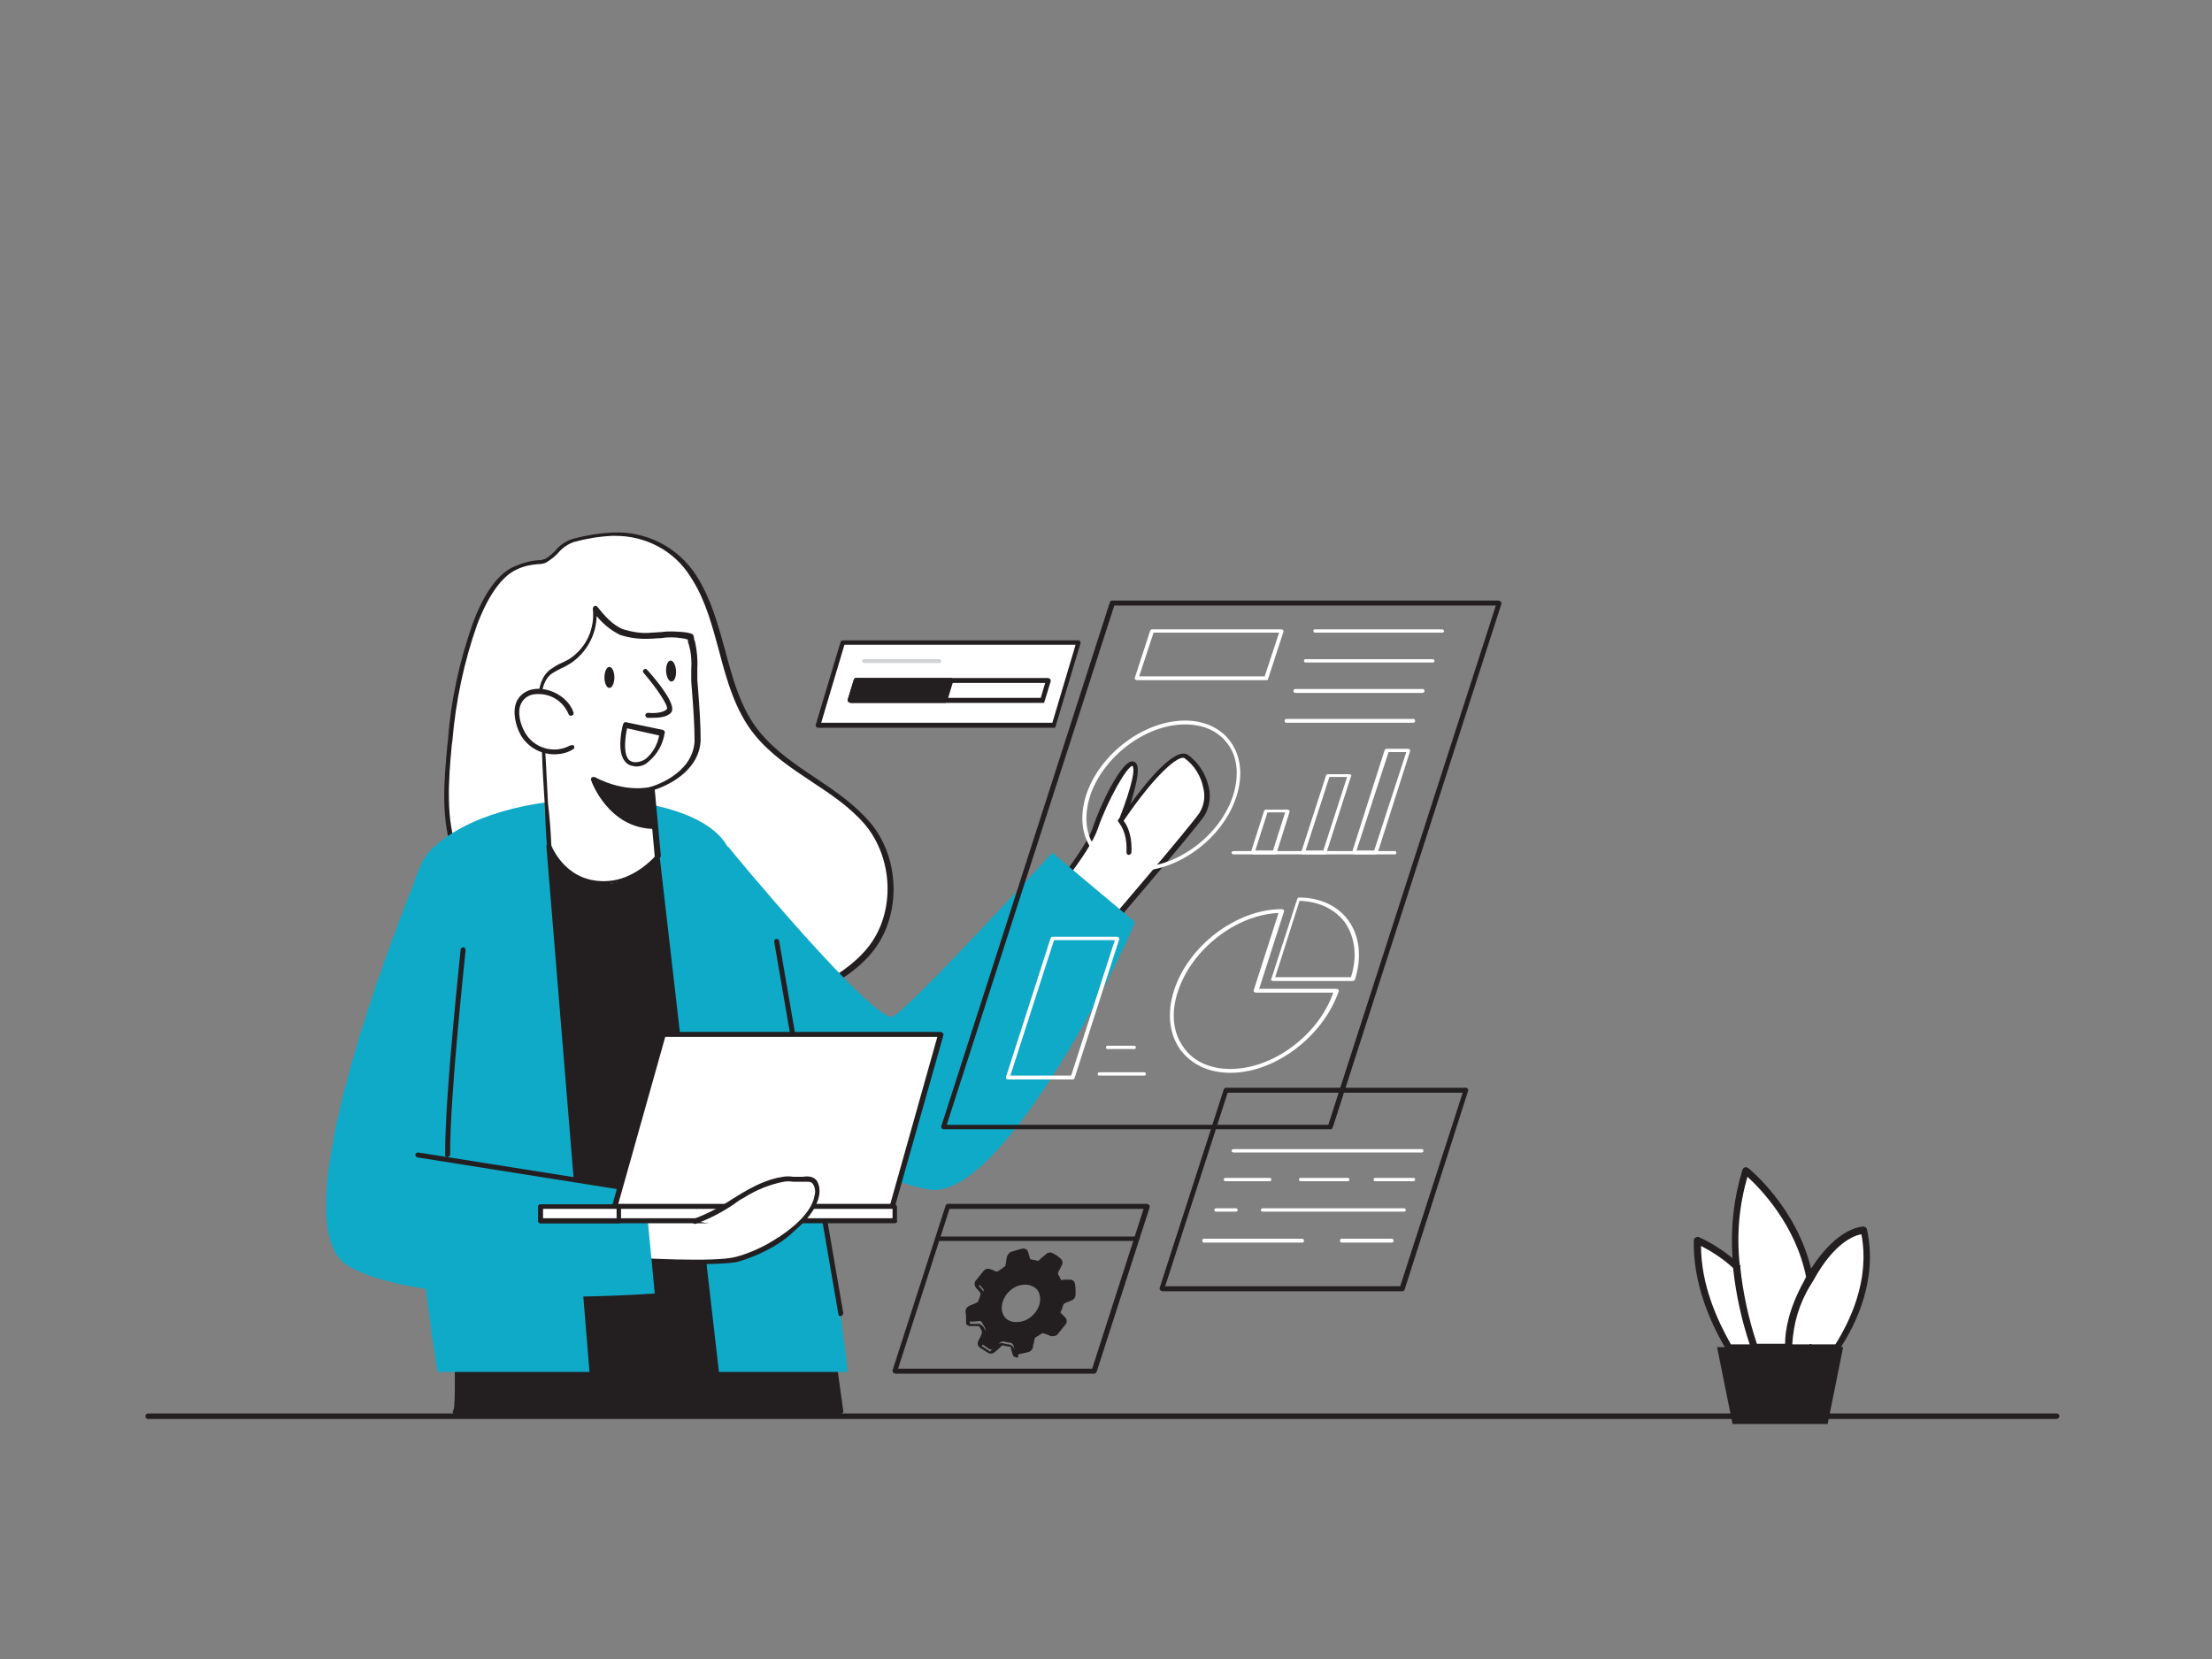 <?xml version="1.0" encoding="utf-8"?>
<!-- Generator: Adobe Illustrator 28.1.0, SVG Export Plug-In . SVG Version: 6.00 Build 0)  -->
<svg version="1.1" id="Calque_1" xmlns="http://www.w3.org/2000/svg" xmlns:xlink="http://www.w3.org/1999/xlink" x="0px" y="0px"
	 viewBox="0 0 400 300" style="enable-background:new 0 0 400 300;" xml:space="preserve">
<rect x="0" y="0" width="400" height="300" fill="#808080" stroke="none"/>
<style type="text/css">
	.st0{fill:#231F20;}
	.st1{fill:#FFFFFF;}
	.st2{fill:#0FAAC8;}
	.st3{fill:#D1D3D4;}
</style>
<path class="st0" d="M371.8,256.6h-345c-0.3,0-0.5-0.2-0.5-0.5s0.2-0.5,0.5-0.5h345.1c0.3,0,0.5,0.2,0.5,0.5
	C372.4,256.4,372.1,256.6,371.8,256.6z"/>
<g id="essentiel">
	<path class="st1" d="M337,222.4c0,0-4.7-0.1-9.7,8.5v0.1v-0.1c-2.3-11.8-11.5-19.3-11.5-19.3c-1.7,5.6-2.3,11.4-1.7,17.2
		c-2.1-1.9-4.5-3.5-7.1-4.6c-0.2,7.6,2.9,14.5,5.7,19.3h19.5C334.8,239.6,338.9,231.5,337,222.4L337,222.4z"/>
	<path class="st0" d="M337.6,222.3c-0.1-0.3-0.3-0.5-0.6-0.5c-0.2,0-4.6,0-9.5,7.6c-2.7-11.1-11-17.9-11.4-18.2
		c-0.2-0.1-0.4-0.2-0.6-0.1c-0.2,0.1-0.3,0.2-0.4,0.4c-1.6,5.2-2.2,10.6-1.8,16c-1.9-1.5-3.9-2.8-6.1-3.8c-0.2-0.1-0.4,0-0.6,0.1
		s-0.3,0.3-0.3,0.5c-0.2,7.6,2.9,14.7,5.6,19.3h-1.4l2.8,13.9h17.2l2.8-13.9h-0.4C335.6,239.4,339.6,231.4,337.6,222.3L337.6,222.3z
		 M336.6,223.2c1.6,8.4-2.2,15.9-4.7,19.9h-4.3c-0.1-0.1-0.3-0.1-0.4,0h-3.1c0.2-3.8,1.3-7.5,3.3-10.7c0.2-0.3,0.4-0.7,0.6-1
		C331.7,224.7,335.3,223.4,336.6,223.2z M316,212.8c2.2,2,8.7,8.6,10.6,18.1l-0.4,0.8c-2.7,4.9-3.4,8.8-3.4,11.3h-5.1
		c-1.5-4.5-2.5-9.1-3-13.8c0.1-0.2,0-0.4-0.1-0.5C314,223.3,314.5,217.9,316,212.8L316,212.8z M313.4,229.3c0.5,4.7,1.5,9.3,3,13.8
		H313c-2.5-4.4-5.4-10.8-5.4-17.8C309.7,226.4,311.7,227.7,313.4,229.3z"/>
</g>
<g id="_518_data_processing_flatline">
	<polygon class="st1" points="190.6,131.2 147.9,131.2 152.3,116.2 195,116.2 	"/>
	<path class="st0" d="M190.6,131.6h-42.7c-0.2,0-0.4-0.2-0.4-0.4c0,0,0-0.1,0-0.1l4.5-15c0.1-0.2,0.2-0.3,0.4-0.3H195
		c0.2,0,0.4,0.2,0.4,0.4c0,0,0,0.1,0,0.1l-4.5,15C190.9,131.5,190.8,131.6,190.6,131.6L190.6,131.6z M148.5,130.7h41.8l4.2-14.1
		h-41.8L148.5,130.7z"/>
	<polygon class="st1" points="188.5,126.7 189.6,123.1 154.9,123.1 153.8,126.7 	"/>
	<path class="st0" d="M188.5,127.1h-34.7c-0.1,0-0.3-0.1-0.4-0.2s-0.1-0.2-0.1-0.4l1.1-3.6c0.1-0.2,0.2-0.3,0.4-0.3h34.7
		c0.1,0,0.3,0.1,0.4,0.2s0.1,0.2,0.1,0.4l-1.1,3.6C188.9,127,188.7,127.2,188.5,127.1z M154.4,126.2h33.8l0.8-2.7h-33.7L154.4,126.2
		L154.4,126.2z"/>
	<polygon class="st0" points="170.9,126.7 172,123.1 154.9,123.1 153.8,126.7 	"/>
	<path class="st0" d="M170.9,127.1h-17.1c-0.1,0-0.3-0.1-0.4-0.2c-0.1-0.1-0.1-0.2-0.1-0.4l1.1-3.6c0.1-0.2,0.2-0.3,0.4-0.3H172
		c0.2,0,0.4,0.2,0.4,0.4c0,0,0,0.1,0,0.1l-1.1,3.6C171.3,127,171.1,127.1,170.9,127.1L170.9,127.1z M154.4,126.2h16.1l0.8-2.7h-16.1
		L154.4,126.2z"/>
	<path class="st1" d="M187,165.4c0,0,9.4-10.7,10.9-15.5s5.9-13.1,7-11.5s-2.4,10.2-2.4,10.2s9-13.5,11.8-11.7s5.1,7.2,2.9,10.5
		s-18.5,22.2-18.5,22.2L187,165.4L187,165.4z"/>
	<path class="st0" d="M198.7,169.8c0,0-0.1,0-0.1,0l-11.7-4c-0.1-0.1-0.2-0.2-0.3-0.3s0-0.3,0.1-0.4c0.1-0.1,9.3-10.7,10.9-15.4
		c1.3-4,5-11.7,7-12c0.3-0.1,0.7,0.1,0.9,0.4c0.7,1.1-0.2,4.5-1.1,7.3c3-4.1,8.1-10.4,10.4-8.9c2,1.4,3.3,3.6,3.8,5.9
		c0.4,1.7,0.1,3.6-0.8,5.1c-2.2,3.2-17.9,21.4-18.5,22.2C199,169.7,198.9,169.8,198.7,169.8L198.7,169.8z M187.8,165.2l10.8,3.7
		c1.8-2.1,16.2-18.9,18.3-21.9c0.8-1.3,1.1-2.9,0.7-4.5c-0.4-2.1-1.6-4.1-3.4-5.4c-1-0.6-5.1,2.6-11.2,11.6c-0.2,0.2-0.4,0.2-0.6,0
		c-0.1-0.1-0.2-0.3-0.1-0.4c1.4-3.5,3.2-8.8,2.5-9.8l0,0c-1,0-4.6,6.4-6.3,11.4C197,154.3,189.7,163,187.8,165.2L187.8,165.2z"/>
	<path class="st0" d="M150.4,243.8l1.6,11.5c0,0-70.6,0.8-69.7,0s0-17.8,0-17.8L150.4,243.8z"/>
	<path class="st0" d="M99.4,256.1c-17.3,0-17.4-0.3-17.5-0.6c-0.1-0.2,0-0.4,0.1-0.5c0.4-0.8,0.3-9.6-0.1-17.4
		c0-0.2,0.2-0.4,0.4-0.5c0,0,0,0,0.1,0l68.1,6.2c0.2,0,0.4,0.2,0.4,0.4l1.6,11.5c0,0.1,0,0.2-0.1,0.3c-0.1,0.1-0.2,0.1-0.3,0.2
		c-0.2,0-17.6,0.2-34.7,0.3C109.9,256.1,104.1,256.2,99.4,256.1L99.4,256.1z M82.8,255c4.4,0.4,42.7,0.2,68.7-0.1l-1.5-10.7
		l-67.3-6.1C83,243.8,83.3,252.5,82.8,255L82.8,255z"/>
	<path class="st1" d="M125.7,104.7c-0.2-0.3-0.3-0.5-0.5-0.8c-3.2-4.9-8.7-7.7-14.6-7.4c-2.4,0.1-4.7,0.5-7,1.1
		c-2.3,0.7-3.1,2.7-5.1,3.7c-0.4,0.2-0.9,0.3-1.3,0.3c-1.4,0.1-2.8,0.5-4.2,1.1c-3.6,1.6-6,6.6-7.3,10.1c-2.4,6.8-4,14-4.5,21.2
		c-0.6,6.7-1.4,14.2,1.2,20.6c2.4,6.4,6,12.3,10.6,17.5c8.4,9.2,21,14.7,33.5,13.7c7.4-0.6,14.5-3.4,21-6.9c3.8-2,7.5-4.3,10.1-7.7
		c4.8-6.4,4.5-16.2-0.7-22.3c-5.6-6.7-14.4-9.6-20-16.4C130.6,124.8,130.8,113.1,125.7,104.7L125.7,104.7z"/>
	<path class="st0" d="M123.6,186.3c-11.3,0-22.9-5.2-30.9-13.9c-4.6-5.2-8.2-11.1-10.6-17.6c-2.5-6.3-1.8-13.6-1.2-20.1l0.1-0.7
		c0.5-7.3,2.1-14.5,4.5-21.3c1.4-3.8,3.9-8.8,7.6-10.3c1.4-0.6,2.8-1,4.3-1.1h0.1c0.3,0,0.7-0.1,1-0.2c0.8-0.4,1.4-1,2-1.6
		c0.8-1,1.9-1.7,3.2-2.1c2.3-0.6,4.7-1,7.1-1.1c6-0.3,11.7,2.6,15,7.6c0.2,0.3,0.3,0.5,0.5,0.8l0,0c2.3,3.8,3.6,8.4,4.8,12.8
		c1.4,5.3,2.9,10.8,6.3,14.9c2.8,3.4,6.5,5.9,10.1,8.3s7.1,4.8,9.9,8.1c5.3,6.3,5.6,16.4,0.7,22.9c-2.7,3.6-6.7,5.9-10.2,7.9
		c-7.7,4.1-14.7,6.4-21.2,6.9C125.5,186.2,124.5,186.3,123.6,186.3L123.6,186.3z M111.3,96.9h-0.6c-2.3,0.1-4.7,0.5-6.9,1.1
		c-1.1,0.4-2,1-2.8,1.9c-0.6,0.7-1.4,1.3-2.2,1.8c-0.4,0.2-0.9,0.3-1.3,0.3h-0.1c-1.4,0.1-2.8,0.4-4,1c-3.3,1.5-5.7,6.2-7.1,9.9
		c-2.4,6.8-3.9,13.9-4.5,21.1l-0.1,0.7c-0.6,6.4-1.2,13.6,1.2,19.7c2.4,6.4,5.9,12.2,10.5,17.4c8.5,9.3,21.2,14.5,33.1,13.6
		c6.4-0.5,13.2-2.7,20.8-6.8c3.4-1.8,7.3-4.2,9.9-7.6c4.7-6.2,4.3-15.7-0.7-21.8c-2.7-3.2-6.3-5.6-9.8-7.9
		c-3.6-2.4-7.4-4.9-10.3-8.5c-3.4-4.2-5-9.8-6.4-15.2c-1.2-4.4-2.4-8.9-4.7-12.6l0,0c-0.2-0.3-0.3-0.5-0.5-0.8
		C121.9,99.6,116.8,96.9,111.3,96.9L111.3,96.9z"/>
	<path class="st2" d="M79.1,248.1c-2.5-16.4-12.1-83.7-1.1-94.5c12.6-12.3,47.2-11.7,53.5-0.6c3.4,6,13.1,16.1,13.9,29.3
		c1.1,18.7,6.6,53.8,7.9,65.8L79.1,248.1L79.1,248.1z"/>
	<polygon class="st0" points="107,248.1 99.3,153 118.9,155.1 129.6,248.1 	"/>
	<path class="st0" d="M129.6,248.5H107c-0.2,0-0.4-0.2-0.4-0.4L98.8,153c0-0.2,0.2-0.4,0.4-0.5c0,0,0.1,0,0.1,0l19.6,2.1
		c0.2,0,0.4,0.2,0.4,0.4l10.7,93c0,0.1,0,0.2-0.1,0.3C129.9,248.5,129.7,248.5,129.6,248.5L129.6,248.5z M107.4,247.6h21.7
		l-10.6-92.2l-18.8-2L107.4,247.6L107.4,247.6z"/>
	<path class="st1" d="M117.8,142.8l1.1,12.3c0,0-3.7,4.3-8.8,4.7c-8.2,0.7-10.9-6.8-10.9-6.8c-0.3-5.7-0.7-11.4-1-17.1
		c-0.2-3.9-2.3-11.8,1.4-14.4c1-0.7,2.2-1.2,3.3-1.8c3.2-2.1,5-5.8,4.6-9.6c1.4,1.7,2.8,3.4,4.8,4.3c1.7,0.6,3.5,0.8,5.3,0.7
		c1.8,0,4-0.4,5.7-0.1c1.9,0.4,1.3,0,1.8,1.6c0.6,1.9,0.3,4.6,0.4,6.6c0.2,3.7,0.5,7.3,0.5,11C125.8,140.6,117.8,142.8,117.8,142.8
		L117.8,142.8z"/>
	<path class="st0" d="M109.2,160.2c-7.6,0-10.3-7-10.3-7.1c0,0,0-0.1,0-0.1c-0.2-2.6-0.3-5.1-0.4-7.7c-0.2-3.1-0.4-6.2-0.5-9.4
		c0-0.8-0.2-1.8-0.3-2.9c-0.5-4.1-1.2-9.8,1.9-12c0.6-0.4,1.2-0.8,1.9-1.1c0.5-0.2,1-0.5,1.4-0.7c3.1-2,4.7-5.5,4.3-9.1
		c0-0.2,0.1-0.4,0.3-0.5s0.4,0,0.5,0.1c1.3,1.6,2.7,3.3,4.7,4.1c1.7,0.5,3.4,0.8,5.1,0.6c0.6,0,1.2-0.1,1.8-0.1c1.3-0.2,2.7-0.1,4,0
		l0.7,0.1c0.9,0.2,1.1,0.2,1.2,1c0,0.2,0.1,0.4,0.2,0.7c0.3,1.5,0.5,3.1,0.4,4.7v2.1c0.1,0.9,0.1,1.7,0.2,2.6
		c0.2,2.8,0.4,5.6,0.4,8.4c-0.3,5.9-6.7,8.4-8.3,8.9l1.1,11.9c0,0.1,0,0.2-0.1,0.3c-0.2,0.2-3.9,4.4-9,4.8
		C109.9,160.2,109.5,160.2,109.2,160.2L109.2,160.2z M99.7,152.9c0.3,0.7,3,7,10.4,6.4c4.3-0.3,7.7-3.7,8.3-4.4l-1.1-12.1
		c0-0.2,0.1-0.4,0.3-0.5c0.1,0,7.6-2.1,8-8.2c0-2.8-0.2-5.6-0.4-8.3c-0.1-0.9-0.1-1.7-0.2-2.6c0-0.7,0-1.4,0-2.1
		c0.1-1.5,0-3-0.4-4.4c-0.1-0.3-0.2-0.6-0.2-0.8c0-0.1,0-0.2-0.1-0.3c-0.2,0-0.3,0-0.4-0.1l-0.7-0.1c-1.2-0.2-2.5-0.2-3.7,0
		c-0.7,0-1.3,0.1-1.9,0.1c-1.8,0.1-3.7-0.1-5.5-0.7c-1.6-0.8-3.1-2-4.2-3.4c-0.1,3.5-1.9,6.7-4.8,8.6c-0.5,0.3-1,0.6-1.5,0.8
		c-0.6,0.3-1.2,0.6-1.8,1c-2.7,1.9-2,7.2-1.5,11.2c0.1,1.1,0.3,2.1,0.3,2.9c0.2,3.1,0.3,6.2,0.5,9.4
		C99.4,147.8,99.6,150.4,99.7,152.9L99.7,152.9z"/>
	<path class="st1" d="M103.3,128.9c-0.9-2.6-4.3-4.5-7.1-3.8c-3.5,0.9-3.1,4.9-1.7,7.4c1.7,3.1,5.7,4.3,8.9,2.6c0,0,0,0,0.1,0"/>
	<path class="st0" d="M100.2,136.4c-2.5,0-4.9-1.4-6.1-3.6c-0.8-1.5-1.5-4-0.7-5.9c0.5-1.1,1.5-1.9,2.7-2.2c2.9-0.7,6.6,1.2,7.6,4.1
		c0.1,0.2,0,0.5-0.3,0.6s-0.5,0-0.6-0.3l0,0c-1.1-2.6-3.8-4-6.5-3.5c-0.9,0.2-1.7,0.8-2.1,1.7c-0.7,1.5-0.1,3.7,0.7,5.1
		c1.6,2.9,5.3,4,8.2,2.4c0,0,0.1,0,0.1,0c0.2-0.1,0.5-0.1,0.6,0.1c0,0,0,0,0,0c0.1,0.2,0.1,0.5-0.2,0.6l0,0
		C102.7,136.1,101.5,136.4,100.2,136.4L100.2,136.4z"/>
	<path class="st1" d="M116.7,121.4c0,0,5.2,5.8,4.3,7s-3.8,0.9-3.8,0.9"/>
	<path class="st0" d="M118.1,129.8c-0.5,0-0.9,0-1,0c-0.2,0-0.4-0.2-0.4-0.5c0-0.2,0.2-0.4,0.5-0.4c0,0,0,0,0,0
		c0.7,0.1,2.8,0.1,3.4-0.7c0.3-0.5-1.7-3.6-4.2-6.5c-0.2-0.2-0.2-0.4,0-0.6s0.4-0.2,0.6,0c0,0,0.1,0.1,0.1,0.1
		c1.6,1.8,5.3,6.2,4.3,7.6C120.7,129.7,119.1,129.8,118.1,129.8L118.1,129.8z"/>
	<path class="st0" d="M117.8,142.8c0,0-4.6,1.3-10.5-1.8c0,0,2.9,8.4,11.1,8.5L117.8,142.8L117.8,142.8z"/>
	<path class="st0" d="M118.4,149.9L118.4,149.9c-8.4,0-11.5-8.7-11.5-8.8c-0.1-0.2,0-0.4,0.1-0.5c0.1-0.1,0.3-0.1,0.5-0.1
		c5.7,3,10.1,1.8,10.2,1.8c0.1,0,0.3,0,0.4,0.1c0.1,0.1,0.2,0.2,0.2,0.3l0.6,6.6C118.9,149.6,118.7,149.8,118.4,149.9
		C118.4,149.9,118.4,149.9,118.4,149.9L118.4,149.9z M108.2,141.9c1.1,2.1,4,6.8,9.7,7.1l-0.5-5.7
		C114.3,143.7,111.1,143.2,108.2,141.9z"/>
	<ellipse class="st0" cx="110.2" cy="122.5" rx="0.9" ry="1.9"/>
	
		<ellipse transform="matrix(0.998 -5.617002e-02 5.617002e-02 0.998 -6.626 7.01)" class="st0" cx="121.4" cy="121.4" rx="0.9" ry="1.9"/>
	<path class="st0" d="M115.1,138.6c-0.2,0-0.4,0-0.7-0.1c-0.7-0.1-1.2-0.5-1.6-1.1c-1.3-2.1-0.2-6.3-0.1-6.5
		c0.1-0.2,0.3-0.4,0.5-0.3l6.7,1.4c0.2,0.1,0.4,0.3,0.3,0.5c-0.3,2-1.3,3.9-2.9,5.2C116.7,138.3,115.9,138.6,115.1,138.6
		L115.1,138.6z M113.4,131.7c-0.3,1.4-0.7,4.1,0.1,5.4c0.2,0.4,0.6,0.6,1,0.7c0.8,0.1,1.6-0.1,2.3-0.6c1.3-1.1,2.1-2.6,2.4-4.2
		L113.4,131.7L113.4,131.7z"/>
	<path class="st2" d="M161.5,183.8c3.2-1.6,28.8-29.6,28.8-29.6l14.9,12.5c-0.3,2.1-23.6,50.9-37.3,48.4s-43-20-43-20l6.7-42.1
		C131.5,153,158.3,185.4,161.5,183.8L161.5,183.8z"/>
	<path class="st0" d="M152,238c-0.2,0-0.4-0.1-0.4-0.4l-11.6-67.3c0-0.2,0.1-0.5,0.4-0.5s0.5,0.1,0.5,0.4l0,0l11.6,67.3
		C152.4,237.7,152.3,238,152,238C152.1,238,152.1,238,152,238L152,238L152,238z"/>
	<path class="st1" d="M113.1,218.5c0.1-0.4,3.4-0.9,3.9-1c1.7-0.5,3.5-0.8,5.3-1.2c3.4-0.7,7.1-1.4,10.6-1.1
		c6.1,0.6-1.4,4.5-1.4,4.5s14.2-3.6,13.4,0s-7.5,7-11.7,8.1s-21.2,0-21.2,0L113.1,218.5L113.1,218.5z"/>
	<path class="st0" d="M125.7,228.6c-6.1,0-13.4-0.5-13.8-0.5c-0.1,0-0.2-0.1-0.3-0.2c-0.1-0.1-0.1-0.2-0.1-0.3c0,0,1.2-9.1,1.2-9.2
		l0,0c0.1-0.5,0.7-0.7,3.4-1.2c0.4-0.1,0.7-0.1,0.8-0.2c1.5-0.4,3-0.7,4.5-1l0.9-0.2c3.4-0.7,7-1.4,10.5-1.1
		c1.1,0.1,2.6,0.4,2.8,1.4c0.2,0.8-0.7,1.8-1.7,2.5c3.5-0.7,9.5-1.7,11-0.2c0.4,0.4,0.5,0.9,0.4,1.4c-0.9,3.8-7.6,7.2-12,8.4
		C131.8,228.5,128.9,228.6,125.7,228.6L125.7,228.6z M112.4,227.3c2.8,0.2,16.9,1,20.6,0c4.3-1.1,10.6-4.5,11.4-7.8
		c0.1-0.2,0-0.4-0.1-0.6c-1.3-1.3-8.5,0-12.7,1.1c-0.2,0.1-0.4-0.1-0.5-0.3c-0.1-0.2,0-0.4,0.2-0.5c1.8-0.9,3.7-2.4,3.6-3
		c0-0.2-0.6-0.5-2-0.7c-3.4-0.3-6.9,0.4-10.2,1.1l-0.9,0.2c-1.5,0.3-3,0.6-4.5,1c-0.1,0-0.5,0.1-0.9,0.2c-0.9,0.1-1.8,0.4-2.7,0.6
		C113.4,219.7,112.6,225.6,112.4,227.3L112.4,227.3z"/>
	<path class="st2" d="M76.2,156.4c-0.3,0.7-26.9,64.1-13.4,72.4c13.5,8.3,55.6,5.1,55.6,5.1l-1.8-18.8l-33.8-4.5
		C82.9,210.6,76.2,156.4,76.2,156.4z"/>
	<path class="st0" d="M115.2,215.6L115.2,215.6l-39.7-6.3c-0.2,0-0.4-0.3-0.4-0.5c0-0.2,0.3-0.4,0.5-0.4l0,0l39.7,6.3
		c0.2,0,0.4,0.3,0.4,0.5C115.6,215.4,115.4,215.6,115.2,215.6L115.2,215.6z"/>
	<path class="st0" d="M80.9,209.3c-0.2,0-0.4-0.2-0.4-0.4c-0.1-10.5,2.8-36.9,2.8-37.2c0-0.2,0.2-0.4,0.5-0.4c0.2,0,0.4,0.2,0.4,0.5
		c0,0.3-2.9,26.6-2.8,37.1C81.3,209,81.1,209.2,80.9,209.3C80.9,209.2,80.9,209.2,80.9,209.3L80.9,209.3L80.9,209.3z"/>
	<polygon class="st1" points="161.4,218.2 111.2,218.2 119.9,187.1 170.1,187.1 	"/>
	<path class="st0" d="M161.3,218.6h-50.2c-0.1,0-0.3-0.1-0.3-0.2c-0.1-0.1-0.1-0.2-0.1-0.4l8.8-31.1c0.1-0.2,0.2-0.3,0.4-0.3h50.2
		c0.1,0,0.3,0.1,0.4,0.2c0.1,0.1,0.1,0.2,0.1,0.4l-8.8,31.1C161.7,218.5,161.5,218.6,161.3,218.6L161.3,218.6z M111.8,217.7H161
		l8.5-30.2h-49.2L111.8,217.7L111.8,217.7z"/>
	<rect x="97.7" y="218.2" class="st1" width="64.1" height="2.6"/>
	<path class="st0" d="M161.8,221.2H97.7c-0.2,0-0.4-0.2-0.4-0.4c0,0,0,0,0,0v-2.6c0-0.2,0.2-0.4,0.4-0.4c0,0,0,0,0,0h64.1
		c0.2,0,0.4,0.2,0.4,0.4v2.6C162.3,221,162.1,221.2,161.8,221.2L161.8,221.2z M98.2,220.3h63.2v-1.7H98.1
		C98.1,218.6,98.1,220.3,98.2,220.3z"/>
	<rect x="97.7" y="218.2" class="st1" width="14.2" height="2.6"/>
	<path class="st0" d="M111.9,221.2H97.7c-0.2,0-0.4-0.2-0.4-0.4c0,0,0,0,0,0v-2.6c0-0.2,0.2-0.4,0.4-0.4c0,0,0,0,0,0h14.2
		c0.2,0,0.4,0.2,0.4,0.4c0,0,0,0,0,0v2.6C112.3,221,112.2,221.2,111.9,221.2C111.9,221.2,111.9,221.2,111.9,221.2L111.9,221.2z
		 M98.2,220.3h13.3v-1.7H98.2C98.2,218.6,98.2,220.3,98.2,220.3z"/>
	<path class="st1" d="M125.8,220.8c3.1-1,5.8-2.9,8.6-4.6c2.2-1.4,4.7-2.6,7.4-3c1-0.1,2-0.1,3,0c0.9,0,2.1-0.4,2.7,0.5
		c1.1,1.7,0.3,5.8-6.2,10.1"/>
	<path class="st0" d="M141.2,224.4c-0.2,0-0.4-0.2-0.4-0.4c0-0.1,0.1-0.3,0.2-0.4c3.6-2.4,5.9-5,6.3-7.4c0.2-0.7,0.1-1.5-0.3-2.1
		c-0.3-0.5-0.9-0.4-1.8-0.4h-0.5c-0.4,0-0.9,0-1.3,0c-0.6-0.1-1.1-0.1-1.7,0c-2.6,0.5-5,1.5-7.2,2.9c-0.6,0.3-1.2,0.7-1.7,1.1
		c-2.2,1.5-4.5,2.7-7,3.6c-0.2,0.1-0.5-0.1-0.6-0.3s0.1-0.5,0.3-0.6c2.4-0.9,4.7-2.1,6.8-3.5l1.8-1.1c2.2-1.3,4.7-2.6,7.5-3
		c0.6-0.1,1.2-0.1,1.8,0c0.4,0,0.8,0,1.2,0h0.5c0.8-0.1,1.9-0.2,2.6,0.7c0.5,0.8,0.6,1.8,0.4,2.8c-0.3,1.5-1.6,4.6-6.7,7.9
		C141.4,224.3,141.3,224.3,141.2,224.4L141.2,224.4z"/>
	<path class="st0" d="M240.5,204.2h-69.9c-0.2,0-0.4-0.2-0.4-0.4c0-0.1,0-0.1,0-0.1l30.5-94.8c0.1-0.2,0.2-0.3,0.4-0.3h69.9
		c0.1,0,0.3,0.1,0.4,0.2c0.1,0.1,0.1,0.3,0.1,0.4L241,203.9C240.9,204.1,240.7,204.3,240.5,204.2L240.5,204.2z M171.2,203.4h69
		l30.3-93.9h-69L171.2,203.4L171.2,203.4z"/>
	<path class="st1" d="M229,123h-23.4c-0.1,0-0.2-0.1-0.3-0.1c-0.1-0.1-0.1-0.2-0.1-0.3l2.8-8.6c0.1-0.1,0.2-0.2,0.3-0.2h23.4
		c0.1,0,0.2,0.1,0.3,0.1c0.1,0.1,0.1,0.2,0.1,0.3l-2.8,8.6C229.3,122.9,229.2,123,229,123z M206,122.3h22.7l2.6-7.9h-22.7L206,122.3
		z"/>
	<path class="st1" d="M260.8,114.4h-23c-0.2,0-0.3-0.2-0.3-0.3c0-0.2,0.1-0.3,0.3-0.3h23c0.2,0,0.3,0.2,0.3,0.3
		C261.2,114.2,261,114.4,260.8,114.4C260.8,114.4,260.8,114.4,260.8,114.4L260.8,114.4z"/>
	<path class="st1" d="M259.1,119.8h-23c-0.2,0-0.3-0.1-0.3-0.3c0,0,0,0,0,0c0-0.2,0.1-0.3,0.3-0.3h23c0.2,0,0.3,0.2,0.3,0.3
		C259.4,119.7,259.3,119.8,259.1,119.8C259.1,119.8,259.1,119.8,259.1,119.8L259.1,119.8z"/>
	<path class="st1" d="M257.3,125.3h-23c-0.2,0-0.4-0.1-0.4-0.3c0-0.2,0.1-0.4,0.3-0.4c0,0,0.1,0,0.1,0h23c0.2,0,0.3,0.2,0.3,0.4
		C257.6,125.1,257.5,125.2,257.3,125.3L257.3,125.3z"/>
	<path class="st1" d="M255.6,130.7h-23c-0.2,0-0.3-0.2-0.3-0.4c0-0.1,0.1-0.3,0.3-0.3h23c0.2,0,0.3,0.2,0.3,0.4
		C255.9,130.6,255.7,130.7,255.6,130.7z"/>
	<path class="st1" d="M230.5,154.5h-3.9c-0.1,0-0.2-0.1-0.3-0.1c-0.1-0.1-0.1-0.2-0.1-0.3l2.4-7.5c0.1-0.1,0.2-0.2,0.3-0.2h3.9
		c0.1,0,0.2,0.1,0.3,0.1c0.1,0.1,0.1,0.2,0.1,0.3l-2.4,7.6C230.8,154.4,230.7,154.5,230.5,154.5z M227,153.8h3.2l2.2-6.9h-3.2
		L227,153.8z"/>
	<path class="st1" d="M239.6,154.5h-3.9c-0.1,0-0.2-0.1-0.3-0.1c-0.1-0.1-0.1-0.2-0.1-0.3l4.5-13.9c0-0.1,0.2-0.2,0.3-0.2h3.9
		c0.1,0,0.2,0.1,0.3,0.1c0.1,0.1,0.1,0.2,0,0.3l-4.5,14C239.9,154.4,239.8,154.5,239.6,154.5L239.6,154.5z M236.1,153.8h3.2
		l4.3-13.3h-3.2L236.1,153.8z"/>
	<path class="st1" d="M248.8,154.5h-3.9c-0.1,0-0.2-0.1-0.3-0.1c-0.1-0.1-0.1-0.2-0.1-0.3l5.9-18.5c0.1-0.1,0.2-0.2,0.3-0.2h3.9
		c0.1,0,0.2,0.1,0.3,0.1c0.1,0.1,0.1,0.2,0.1,0.3l-5.9,18.5C249,154.4,248.9,154.5,248.8,154.5z M245.3,153.8h3.2l5.8-17.8h-3.2
		L245.3,153.8z"/>
	<path class="st1" d="M252.2,154.5h-29.1c-0.2,0-0.4-0.1-0.4-0.3l0,0c0-0.2,0.2-0.3,0.4-0.3h29.1c0.2,0,0.3,0.1,0.3,0.3
		C252.5,154.4,252.4,154.5,252.2,154.5C252.2,154.5,252.2,154.5,252.2,154.5L252.2,154.5z"/>
	<path class="st1" d="M194,195.2h-11.7c-0.1,0-0.2-0.1-0.3-0.1c-0.1-0.1-0.1-0.2-0.1-0.3l8.1-25.2c0-0.1,0.2-0.2,0.3-0.2h11.7
		c0.1,0,0.2,0.1,0.3,0.1c0.1,0.1,0.1,0.2,0.1,0.3l-8.1,25.2C194.3,195.1,194.1,195.2,194,195.2L194,195.2z M182.7,194.5h11l7.9-24.5
		h-11L182.7,194.5L182.7,194.5z"/>
	<path class="st1" d="M222.5,194c-3.9,0-7-1.5-9-4.1c-2.1-2.9-2.5-6.7-1.2-10.8l0,0c2.6-8.1,11.3-14.7,19.5-14.7
		c0.1,0,0.2,0.1,0.3,0.1c0.1,0.1,0.1,0.2,0.1,0.3l-4.5,14h14c0.1,0,0.2,0.1,0.3,0.1c0.1,0.1,0.1,0.2,0.1,0.3
		C239.3,187.4,230.6,194,222.5,194L222.5,194z M213,179.3c-1.3,3.9-0.9,7.5,1.1,10.2c1.8,2.5,4.8,3.8,8.4,3.8
		c7.7,0,15.9-6.1,18.6-13.8h-14c-0.1,0-0.2-0.1-0.3-0.1c-0.1-0.1-0.1-0.2-0.1-0.3l4.5-14C223.6,165.4,215.5,171.6,213,179.3z"/>
	<path class="st1" d="M244.6,177.4h-14.4c-0.1,0-0.2-0.1-0.3-0.1c-0.1-0.1-0.1-0.2,0-0.3l4.7-14.5c0.1-0.1,0.2-0.2,0.3-0.2
		c3.8,0,7,1.5,8.9,4.1c2.1,2.9,2.5,6.7,1.2,10.8C244.9,177.3,244.8,177.4,244.6,177.4L244.6,177.4z M230.6,176.7h13.7
		c1.2-3.8,0.7-7.3-1.1-9.9c-1.8-2.4-4.7-3.8-8.2-3.9L230.6,176.7L230.6,176.7z"/>
	<path class="st1" d="M206.9,194.5h-8.1c-0.2,0-0.3-0.1-0.3-0.3l0,0c0-0.2,0.1-0.3,0.3-0.3c0,0,0,0,0,0h8.1c0.2,0,0.3,0.1,0.3,0.3
		c0,0,0,0,0,0C207.3,194.4,207.1,194.5,206.9,194.5L206.9,194.5z"/>
	<path class="st1" d="M205.1,189.7h-4.8c-0.2,0-0.3-0.1-0.3-0.3s0.1-0.3,0.3-0.3h4.8c0.2,0,0.3,0.1,0.3,0.3S205.3,189.7,205.1,189.7
		z"/>
	<path class="st1" d="M205.7,157.5c-3.5,0-6.5-1.4-8.2-3.8c-1.9-2.6-2.3-6.1-1.1-9.9c2.4-7.4,10.4-13.5,17.9-13.5
		c3.5,0,6.5,1.4,8.2,3.8c1.9,2.6,2.3,6.1,1.1,9.9l0,0C221.2,151.5,213.2,157.5,205.7,157.5L205.7,157.5z M214.3,131
		c-7.2,0-14.9,5.9-17.2,13c-1.1,3.6-0.8,6.9,1,9.3c1.6,2.2,4.4,3.5,7.7,3.5c7.2,0,14.9-5.8,17.2-13l0,0c1.1-3.6,0.8-6.9-1-9.3
		C220.3,132.2,217.6,131,214.3,131z M223.3,143.9L223.3,143.9z"/>
	<path class="st0" d="M253.6,233.5h-43.4c-0.1,0-0.3-0.1-0.4-0.2c-0.1-0.1-0.1-0.3-0.1-0.4l11.6-35.9c0.1-0.2,0.2-0.3,0.4-0.3h43.4
		c0.2,0,0.4,0.2,0.4,0.4c0,0.1,0,0.1,0,0.1L254,233.2C253.9,233.4,253.8,233.5,253.6,233.5L253.6,233.5z M210.7,232.6h42.5l11.3-35
		H222L210.7,232.6L210.7,232.6z"/>
	<path class="st0" d="M197.9,248.4h-36c-0.1,0-0.3-0.1-0.4-0.2c-0.1-0.1-0.1-0.3-0.1-0.4l9.6-29.8c0.1-0.2,0.2-0.3,0.4-0.3h36
		c0.1,0,0.3,0.1,0.4,0.2c0.1,0.1,0.1,0.3,0.1,0.4l-9.6,29.8C198.2,248.3,198,248.4,197.9,248.4L197.9,248.4z M162.4,247.5h35.1
		l9.3-28.9h-35.1L162.4,247.5L162.4,247.5z"/>
	<path class="st0" d="M205.6,224.4h-36c-0.2,0-0.4-0.2-0.4-0.4s0.2-0.4,0.4-0.4h36c0.2,0,0.4,0.2,0.4,0.4S205.8,224.4,205.6,224.4
		L205.6,224.4z"/>
	<path class="st1" d="M257.1,208.4h-34c-0.2,0-0.4-0.1-0.4-0.3l0,0c0-0.2,0.2-0.3,0.4-0.3h34c0.2,0,0.3,0.1,0.3,0.3
		S257.3,208.4,257.1,208.4L257.1,208.4z"/>
	<path class="st1" d="M255.6,213.6h-6.9c-0.2,0-0.3-0.1-0.3-0.3s0.1-0.3,0.3-0.3h6.9c0.2,0,0.3,0.1,0.3,0.3S255.8,213.6,255.6,213.6
		z"/>
	<path class="st1" d="M243.7,213.6h-8.5c-0.2,0-0.3-0.1-0.3-0.3s0.1-0.3,0.3-0.3h8.5c0.2,0,0.3,0.1,0.3,0.3
		C244.1,213.4,243.9,213.6,243.7,213.6C243.8,213.6,243.7,213.6,243.7,213.6L243.7,213.6z"/>
	<path class="st1" d="M229.6,213.6h-8c-0.2,0-0.3-0.1-0.3-0.3s0.1-0.3,0.3-0.3h8c0.2,0,0.3,0.1,0.3,0.3S229.8,213.6,229.6,213.6
		L229.6,213.6z"/>
	<path class="st1" d="M253.9,219.1h-25.6c-0.2,0-0.3-0.1-0.3-0.3c0,0,0,0,0,0c0-0.2,0.2-0.3,0.3-0.3h25.6c0.2,0,0.3,0.1,0.3,0.3
		C254.2,219,254.1,219.1,253.9,219.1L253.9,219.1z"/>
	<path class="st1" d="M223.5,219.1h-3.6c-0.2,0-0.3-0.1-0.3-0.3c0,0,0,0,0,0c0-0.2,0.1-0.3,0.3-0.3h3.6c0.2,0,0.3,0.1,0.3,0.3
		S223.7,219.1,223.5,219.1L223.5,219.1z"/>
	<path class="st1" d="M251.7,224.7h-9.1c-0.2,0-0.3-0.2-0.3-0.4c0-0.1,0.1-0.3,0.3-0.3h9.1c0.2,0,0.3,0.2,0.3,0.4
		C252,224.6,251.8,224.7,251.7,224.7z"/>
	<path class="st1" d="M235.5,224.7h-17.8c-0.2,0-0.3-0.2-0.3-0.4c0-0.1,0.1-0.3,0.3-0.3h17.8c0.2,0,0.3,0.2,0.3,0.4
		C235.8,224.6,235.7,224.7,235.5,224.7z"/>
	<path class="st0" d="M204.1,154.6L204.1,154.6c-0.2,0-0.4-0.2-0.4-0.5c0.2-3.8-1.4-5.3-1.4-5.4c-0.2-0.2-0.2-0.4,0-0.6
		s0.4-0.2,0.6,0l0,0c0.1,0.1,1.9,1.8,1.7,6C204.6,154.4,204.3,154.6,204.1,154.6L204.1,154.6z"/>
	<path class="st0" d="M183.1,226.9l1.3-0.4l0.7-0.2c0.3-0.1,0.6,0.1,0.6,0.3c0.1,0.3,0.2,0.6,0.2,0.9c0,0.2,0.1,0.3,0.1,0.5
		c0.1,0.1,0.1,0.2,0.3,0.2c0.5,0.1,1,0.2,1.5,0.3c0.2,0,0.4-0.1,0.5-0.2l1-0.9c0.1-0.1,0.3-0.2,0.4-0.3c0.1-0.1,0.2-0.1,0.4,0
		c0.6,0.3,1.2,0.6,1.6,1.1c0.1,0.2,0.2,0.4,0,0.6c-0.2,0.4-0.4,0.8-0.7,1.2c-0.2,0.2-0.2,0.6-0.1,0.9c0.2,0.3,0.4,0.7,0.6,1
		c0.1,0.1,0.2,0.2,0.4,0.2h1.6c0.2,0,0.4,0.1,0.4,0.4c0.1,0.6,0.1,1.2,0.1,1.9c0,0.3-0.2,0.5-0.4,0.6c-0.3,0.2-0.7,0.3-1,0.4
		c-0.2,0.1-0.3,0.1-0.5,0.2c-0.2,0.1-0.4,0.3-0.4,0.5c-0.2,0.4-0.3,0.9-0.5,1.3c-0.1,0.2-0.1,0.5,0.1,0.7l0.8,0.9
		c0.2,0.2,0.2,0.6,0,0.8c-0.4,0.5-0.7,1-1.2,1.5c-0.2,0.3-0.6,0.4-0.9,0.3c-0.2-0.1-0.5-0.2-0.7-0.3s-0.4-0.1-0.6-0.2
		c-0.2,0-0.4,0-0.5,0.1c-0.4,0.3-0.9,0.5-1.3,0.8c-0.2,0.1-0.4,0.4-0.4,0.6c0,0.3-0.1,0.6-0.1,0.9c0,0.2-0.1,0.4-0.1,0.5
		c-0.1,0.3-0.3,0.5-0.5,0.5l-1.8,0.4H184c-0.2,0-0.4-0.1-0.4-0.3l-0.3-1.1v-0.1c-0.1-0.3-0.3-0.6-0.7-0.6c-0.3,0-0.6-0.1-1-0.2
		c-0.3-0.1-0.7,0.1-0.9,0.3c-0.3,0.3-0.6,0.6-1,0.9s-0.6,0.3-0.9,0.1c-0.4-0.3-0.9-0.6-1.3-0.9c-0.2-0.2-0.3-0.4-0.1-0.7
		s0.4-0.6,0.5-1c0.4-0.7,0.4-0.8,0.1-1.4l-0.4-0.7c-0.1-0.3-0.4-0.4-0.7-0.3c-0.3,0-0.7,0.1-1,0.1c-0.2,0-0.3,0-0.5-0.1
		c-0.2,0-0.3-0.1-0.3-0.3c0-0.6-0.1-1.2-0.1-1.8c0-0.1,0-0.2,0-0.2c0-0.2,0.2-0.4,0.4-0.5l1.2-0.5l0.4-0.2c0.2-0.1,0.3-0.3,0.4-0.5
		c0.1-0.4,0.3-0.8,0.4-1.3c0.1-0.2,0.1-0.5-0.1-0.6l-0.7-0.8l0,0c-0.3-0.4-0.3-0.5,0.1-1s0.7-1,1.2-1.4c0.2-0.2,0.5-0.4,0.7-0.2
		c0.3,0.1,0.7,0.2,1,0.4c0.3,0.1,0.7,0.1,1-0.1c0.4-0.3,0.7-0.5,1.1-0.7c0.2-0.1,0.3-0.3,0.3-0.4c0.1-0.4,0.1-0.8,0.2-1.2
		c0-0.3,0.1-0.5,0.3-0.7L183.1,226.9L183.1,226.9z M186.2,238.9c2-1.2,2.9-3.6,2.1-5.4c-0.7-1.5-3-2.2-5.2-0.9
		c-2,1.2-2.9,3.6-2.1,5.4C182,240,184.6,240,186.2,238.9L186.2,238.9z"/>
	<path class="st0" d="M184,245.5c-0.4,0-0.8-0.2-0.9-0.6l-0.3-1.1v-0.1c0-0.1,0-0.2-0.3-0.2s-0.5-0.1-0.7-0.1l-0.3-0.1
		c-0.2,0-0.4,0-0.5,0.2c-0.3,0.3-0.6,0.6-1,0.9c-0.4,0.4-0.9,0.5-1.4,0.2c-0.5-0.3-0.9-0.6-1.4-0.9c-0.4-0.3-0.5-0.8-0.3-1.2
		c0,0,0,0,0,0c0.1-0.3,0.3-0.5,0.4-0.8l0.1-0.2c0.2-0.4,0.2-0.7,0.1-0.9l-0.4-0.7c0-0.1-0.1-0.1-0.2-0.1h-0.3l-0.7,0
		c-0.2,0-0.4,0-0.6,0c-0.4-0.1-0.7-0.4-0.6-0.7l0-0.6c0-0.4,0-0.8-0.1-1.2c0-0.1,0-0.2,0-0.3c0.1-0.4,0.3-0.7,0.6-0.8l1.2-0.5
		l0.3-0.2c0.1,0,0.2-0.1,0.2-0.2c0.1-0.4,0.3-0.7,0.4-1.2v-0.1c0-0.1,0-0.2,0-0.2l-0.5-0.6l-0.2-0.2c-0.4-0.4-0.5-1.1-0.1-1.5
		c0,0,0.1-0.1,0.1-0.1c0.4-0.5,0.8-1,1.2-1.5c0.3-0.4,0.8-0.6,1.2-0.4c0.4,0.1,0.7,0.2,1,0.4c0.2,0.1,0.4,0,0.6-0.1
		c0.2-0.2,0.5-0.3,0.7-0.5l0.4-0.3c0.1-0.1,0.1-0.1,0.1-0.1l0.1-0.5c0-0.2,0.1-0.5,0.1-0.7c0-0.4,0.2-0.7,0.4-1c0,0,0.1-0.1,0.1-0.1
		l0.1-0.1c0,0,0.1,0,0.1-0.1l0.4-0.1l1-0.3c0.2-0.1,0.5-0.1,0.7-0.2c0.5-0.1,1,0.1,1.1,0.6c0.1,0.2,0.1,0.4,0.2,0.6l0.1,0.4
		c0,0.1,0.1,0.2,0.1,0.3c0.4,0.1,0.9,0.2,1.4,0.3c0.1,0,0.1-0.1,0.2-0.1l0.4-0.4l0.6-0.5c0.2-0.1,0.3-0.3,0.5-0.4
		c0.2-0.1,0.5-0.1,0.7-0.1c0.7,0.3,1.3,0.7,1.8,1.2c0.3,0.3,0.3,0.8,0.1,1.1l-0.2,0.4c-0.1,0.3-0.3,0.5-0.4,0.8s-0.1,0.4-0.1,0.4
		c0.1,0.2,0.3,0.4,0.4,0.7l0.2,0.4c0.2,0,0.3-0.1,0.5-0.1h1.1c0.5,0,0.8,0.3,0.9,0.8l0,0c0.1,0.6,0.1,1.2,0.1,1.9
		c0,0.4-0.2,0.8-0.6,1c-0.2,0.1-0.5,0.2-0.7,0.3l-0.3,0.1l-0.4,0.2c-0.1,0.1-0.2,0.1-0.2,0.2l-0.1,0.3c-0.1,0.3-0.2,0.7-0.4,1
		c-0.1,0.2,0,0.2,0,0.2s0.3,0.3,0.4,0.4s0.3,0.3,0.4,0.4c0.4,0.4,0.4,1,0,1.4c-0.4,0.5-0.8,1-1.2,1.5c-0.3,0.5-0.9,0.6-1.4,0.4
		l-0.5-0.2l-0.3-0.1c-0.2-0.1-0.3-0.1-0.5-0.2c0,0-0.1,0-0.1,0l-0.3,0.2l-1,0.6c-0.1,0.1-0.2,0.2-0.2,0.3l-0.1,0.4
		c0,0.2,0,0.3-0.1,0.5s-0.1,0.4-0.1,0.6c-0.1,0.4-0.4,0.8-0.9,0.9l-1.8,0.4C184.2,245.4,184.1,245.4,184,245.5L184,245.5L184,245.5z
		 M183.9,244.6l0.1,0.4L183.9,244.6h0.2c0.6-0.1,1.2-0.3,1.8-0.4c0.1,0,0.2-0.1,0.2-0.2s0.1-0.3,0.1-0.5l0.1-0.5l0.1-0.4
		c0.1-0.4,0.3-0.7,0.6-0.9l1-0.6l0.2-0.2c0.2-0.2,0.6-0.2,0.9-0.1c0.2,0.1,0.4,0.1,0.6,0.2l0.3,0.1l0.4,0.1c0.2,0.1,0.2,0.1,0.4-0.2
		c0.4-0.5,0.8-1,1.2-1.5c0.1-0.1,0.1-0.2,0-0.2l-0.4-0.4l-0.4-0.4c-0.3-0.3-0.4-0.8-0.2-1.1c0.1-0.3,0.2-0.7,0.4-1l0.1-0.3
		c0.1-0.3,0.3-0.6,0.6-0.7c0.2-0.1,0.3-0.2,0.5-0.2l0.4-0.1c0.2-0.1,0.4-0.2,0.6-0.3c0.1,0,0.2-0.1,0.2-0.2c0-0.6-0.1-1.2-0.1-1.8
		c-0.2,0-0.4,0-0.6,0h-1c-0.3,0-0.6-0.2-0.7-0.4l-0.2-0.4c-0.1-0.2-0.2-0.4-0.4-0.6c-0.2-0.4-0.2-0.9,0.1-1.3
		c0.1-0.2,0.3-0.5,0.4-0.7l0.2-0.4c0,0,0-0.1,0-0.1c-0.4-0.4-0.9-0.7-1.4-1c-0.1,0.1-0.3,0.1-0.4,0.2l-0.6,0.5l-0.4,0.4
		c-0.2,0.2-0.6,0.4-0.9,0.3c-0.5-0.1-1-0.2-1.5-0.3c-0.2-0.1-0.4-0.2-0.6-0.4c-0.1-0.1-0.1-0.3-0.2-0.4l-0.1-0.4
		c-0.1-0.2-0.1-0.4-0.2-0.6h-0.1l-0.7,0.1l-0.9,0.3l-0.3,0.1c-0.1,0.1-0.1,0.3-0.2,0.5l-0.2,1.2c-0.1,0.3-0.2,0.6-0.5,0.7l-0.4,0.3
		l-0.7,0.5c-0.4,0.3-1,0.4-1.5,0.2c-0.3-0.1-0.6-0.3-1-0.4c-0.1,0-0.1,0-0.3,0.1c-0.4,0.5-0.8,0.9-1.2,1.4c-0.1,0.1-0.1,0.2-0.2,0.3
		l0,0c0,0,0,0,0.1,0.2l0.2,0.2c0.2,0.2,0.3,0.4,0.5,0.6c0.3,0.3,0.4,0.7,0.2,1.1v0.1l-0.4,1.2c-0.1,0.3-0.3,0.6-0.6,0.7
		c-0.1,0.1-0.2,0.1-0.4,0.2l-1.2,0.5c-0.1,0-0.1,0.1-0.1,0.2c0,0.1,0,0.1,0,0.2c0,0.4,0,0.8,0.1,1.2v0.5c0.1,0,0.2,0,0.4,0l0.6,0
		h0.3c0.4-0.1,0.8,0.2,1.1,0.5l0.4,0.7c0.4,0.5,0.4,1.3-0.1,1.8l-0.1,0.2c-0.1,0.2-0.3,0.5-0.4,0.7c0,0,0,0.1-0.1,0.1
		c0.5,0.3,0.9,0.6,1.4,0.9l0.1,0.1c0.1,0,0.2-0.1,0.2-0.2c0.3-0.3,0.6-0.6,0.9-0.9c0.3-0.3,0.8-0.5,1.3-0.4l0.3,0.1
		c0.2,0,0.4,0.1,0.6,0.1c0.5,0,1,0.4,1.1,0.9L183.9,244.6C184,244.6,183.9,244.6,183.9,244.6L183.9,244.6z M183.9,240.1
		c-0.4,0-0.7,0-1.1-0.1c-1-0.2-1.8-0.9-2.2-1.8c-0.9-1.9,0.1-4.6,2.2-5.9c1.1-0.7,2.4-0.9,3.7-0.6c0.9,0.2,1.7,0.9,2.1,1.7
		c1,2,0,4.6-2.2,6C185.7,239.8,184.8,240.1,183.9,240.1L183.9,240.1L183.9,240.1z M185.4,232.3c-0.7,0-1.5,0.2-2.1,0.6
		c-1.8,1.1-2.6,3.3-1.9,4.8c0.3,0.7,0.9,1.1,1.6,1.3c1,0.2,2.1,0,2.9-0.5l0,0c1.8-1.1,2.7-3.2,1.9-4.9c-0.3-0.6-0.9-1-1.6-1.2
		C186,232.4,185.7,232.3,185.4,232.3L185.4,232.3L185.4,232.3z"/>
	<path class="st3" d="M169.9,119.9h-13.7c-0.2,0-0.3-0.2-0.3-0.4c0-0.2,0.1-0.3,0.3-0.3h13.7c0.2,0,0.3,0.2,0.3,0.4
		C170.1,119.8,170,119.9,169.9,119.9L169.9,119.9z"/>
	<path class="st0" d="M201.5,109.5"/>
</g>
</svg>
